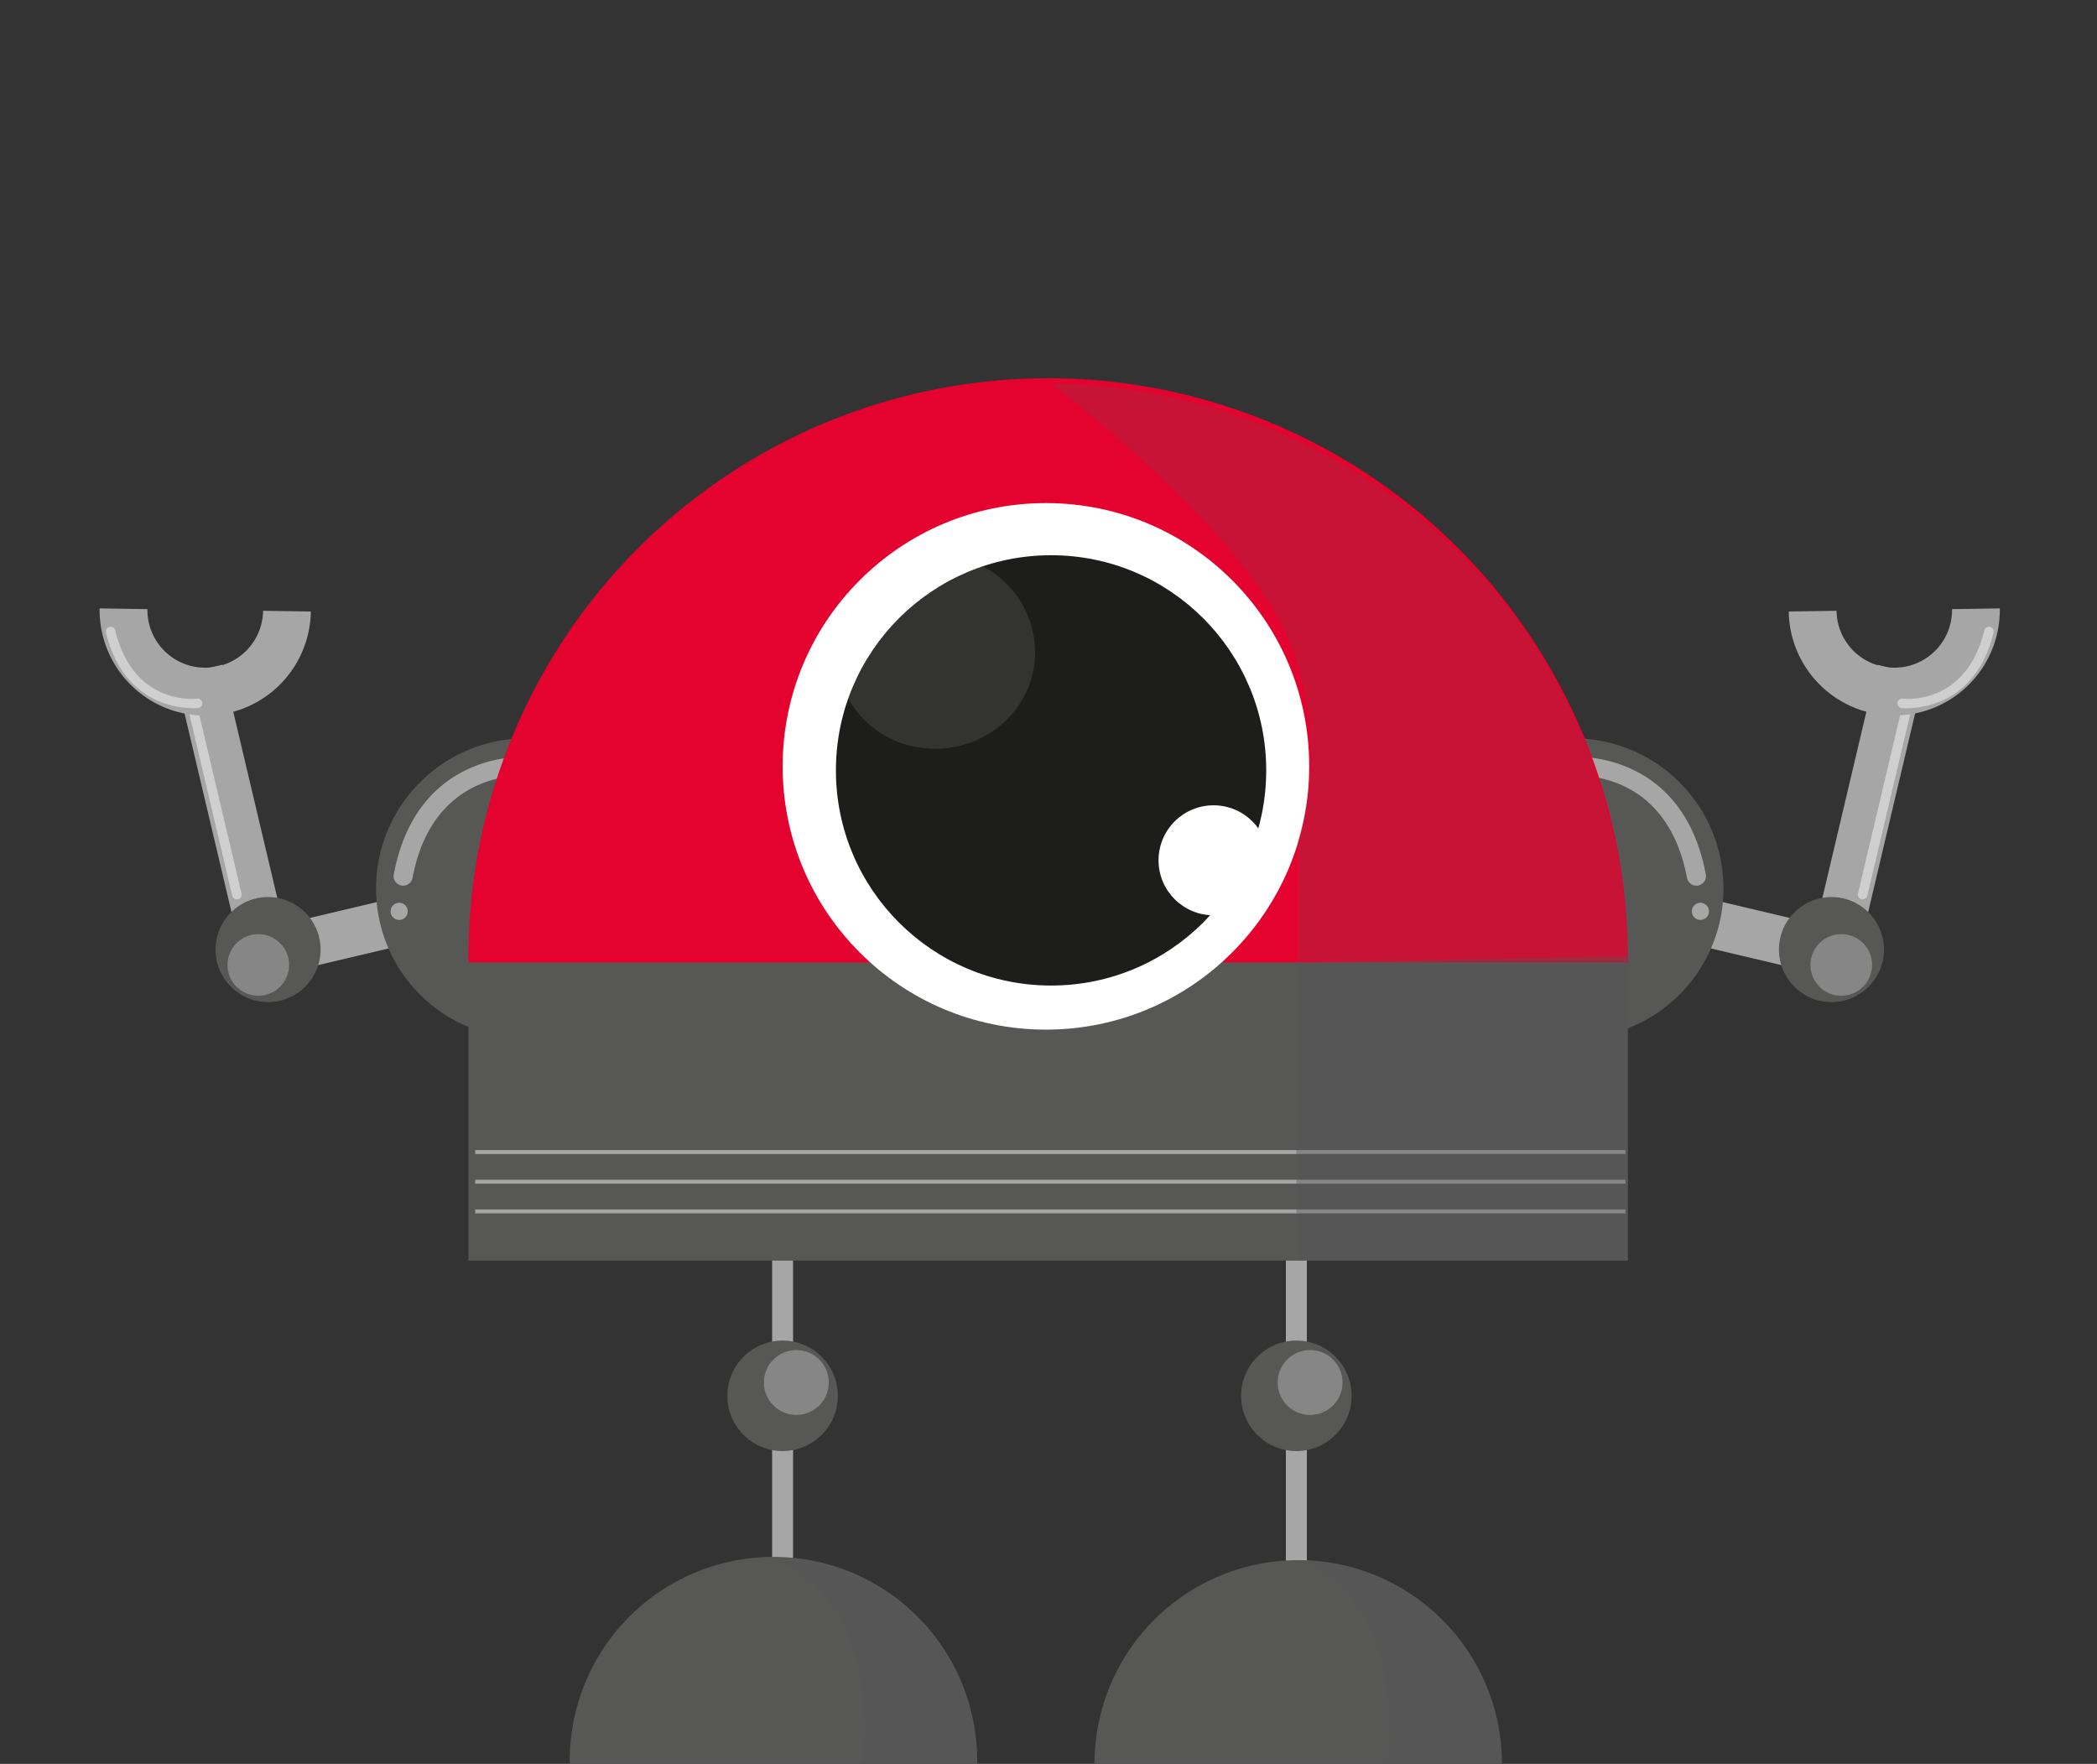 <svg xmlns="http://www.w3.org/2000/svg" xmlns:xlink="http://www.w3.org/1999/xlink" viewBox="0 0 400 336.46"><rect x="0" y="0" width="400" height="336.46" fill="#333333" stroke="none"/><defs><style>.cls-1,.cls-12,.cls-7{fill:none;}.cls-2{isolation:isolate;}.cls-3{fill:#a7a6a6;}.cls-15,.cls-4,.cls-9{fill:#575756;}.cls-5{fill:#868686;}.cls-6{fill:#cfcfcf;}.cls-12,.cls-7{stroke:#a7a6a6;stroke-miterlimit:10;}.cls-7{stroke-width:4px;}.cls-8{fill:#e3032e;}.cls-9{opacity:0.4;}.cls-15,.cls-9{mix-blend-mode:multiply;}.cls-10{fill:#fff;}.cls-11{fill:#1d1d1b;}.cls-12{stroke-width:0.75px;}.cls-13{opacity:0.1;}.cls-14{clip-path:url(#clip-path);}.cls-15{opacity:0.2;}</style><clipPath id="clip-path"><rect class="cls-1" x="159.45" y="105.91" width="38.02" height="36.92"/></clipPath></defs><title>Tekengebied 9</title><g class="cls-2"><g id="Laag_1" data-name="Laag 1"><rect class="cls-3" x="328.94" y="149.89" width="54.65" height="9.12" transform="translate(124.01 465.64) rotate(-76.7)"/><rect class="cls-3" x="329.95" y="162.43" width="9.12" height="31.45" transform="translate(84.18 462.71) rotate(-76.7)"/><circle class="cls-4" cx="349.35" cy="181.13" r="10.02"/><circle class="cls-5" cx="351.22" cy="184.06" r="5.88"/><path class="cls-6" d="M364.16,133.15a.92.92,0,0,0-1.1.68l-8.65,36.6a.91.91,0,1,0,1.78.42l8.65-36.6A.91.91,0,0,0,364.16,133.15Z"/><path class="cls-3" d="M381.46,116.05l-9.11.14a11,11,0,0,1-10.86,11.17,11,11,0,0,1-11.17-10.85l-9.12.13a20.13,20.13,0,0,0,40.26-.59Z"/><path class="cls-6" d="M379.79,119.65l-.19-.07a.91.91,0,0,0-1.1.67c-3.45,14.27-15.11,13.09-15.61,13a.92.92,0,0,0-.21,1.82c.14,0,13.77,1.4,17.59-14.42A.92.92,0,0,0,379.79,119.65Z"/><path class="cls-4" d="M294.83,141.33a28.63,28.63,0,1,1,10.58,56.28Z"/><path class="cls-3" d="M323.92,168.91a1.82,1.82,0,0,1-2.13-1.45c-3.85-20.5-20.71-19.52-21.43-19.47a1.82,1.82,0,0,1-.28-3.63c.21,0,20.83-1.35,25.3,22.42A1.83,1.83,0,0,1,323.92,168.91Z"/><circle class="cls-3" cx="324.35" cy="173.84" r="1.64"/><rect class="cls-3" x="39.66" y="127.12" width="9.12" height="54.65" transform="translate(-34.34 14.31) rotate(-13.3)"/><rect class="cls-3" x="50.26" y="173.6" width="31.45" height="9.12" transform="translate(-39.21 19.95) rotate(-13.3)"/><circle class="cls-4" cx="51.13" cy="181.13" r="10.02"/><circle class="cls-5" cx="49.27" cy="184.06" r="5.88"/><path class="cls-6" d="M36.33,133.15a.9.9,0,0,1,1.09.68l8.65,36.6a.91.91,0,0,1-.67,1.1.92.92,0,0,1-1.1-.68l-8.65-36.6A.91.91,0,0,1,36.33,133.15Z"/><path class="cls-3" d="M19,116.05l9.12.14A11,11,0,0,0,39,127.36a11,11,0,0,0,11.18-10.85l9.11.13A20.13,20.13,0,0,1,19,116.05Z"/><path class="cls-6" d="M20.7,119.65l.19-.07a.91.91,0,0,1,1.1.67c3.45,14.27,15.11,13.09,15.6,13a.93.93,0,0,1,1,.81.91.91,0,0,1-.8,1c-.14,0-13.76,1.4-17.58-14.42A.91.91,0,0,1,20.7,119.65Z"/><path class="cls-4" d="M105.65,141.33a28.63,28.63,0,0,0-10.58,56.28Z"/><path class="cls-3" d="M76.56,168.91a1.81,1.81,0,0,0,2.13-1.45C82.55,147,99.41,147.94,100.12,148a1.82,1.82,0,1,0,.28-3.63c-.21,0-20.82-1.35-25.29,22.42A1.82,1.82,0,0,0,76.56,168.91Z"/><circle class="cls-3" cx="76.14" cy="173.84" r="1.64"/><line class="cls-7" x1="247.28" y1="226.65" x2="247.28" y2="301.48"/><circle class="cls-4" cx="247.28" cy="266.25" r="10.54"/><circle class="cls-5" cx="249.9" cy="263.71" r="6.19"/><line class="cls-7" x1="149.28" y1="226.65" x2="149.28" y2="301.48"/><path class="cls-8" d="M310.5,183.78a110.58,110.58,0,1,0-221.15,0Z"/><rect class="cls-4" x="89.35" y="183.58" width="221.16" height="56.88"/><path class="cls-4" d="M186.39,336.46a38.86,38.86,0,1,0-77.71,0Z"/><path class="cls-9" d="M186.39,336.46a38.86,38.86,0,0,0-38.86-38.86s20.33,5.76,16.9,38.86Z"/><path class="cls-4" d="M286.49,336.46a38.86,38.86,0,0,0-77.72,0Z"/><path class="cls-9" d="M286.49,336.46a38.86,38.86,0,0,0-38.86-38.86s20.32,5.76,16.89,38.86Z"/><circle class="cls-10" cx="199.51" cy="146.18" r="50.22"/><circle class="cls-11" cx="200.49" cy="146.95" r="41.04"/><circle class="cls-10" cx="231.48" cy="164.1" r="10.49"/><line class="cls-12" x1="90.65" y1="231.07" x2="310.07" y2="231.07"/><line class="cls-12" x1="90.65" y1="225.41" x2="310.07" y2="225.41"/><line class="cls-12" x1="90.65" y1="219.75" x2="310.07" y2="219.75"/><polygon class="cls-9" points="247.28 183.58 247.28 240.46 310.5 240.46 310.5 182.48 247.28 183.58"/><circle class="cls-4" cx="149.28" cy="266.25" r="10.54"/><circle class="cls-5" cx="151.9" cy="263.71" r="6.19"/><g class="cls-13"><g class="cls-14"><path class="cls-10" d="M175.67,142.63a18.53,18.53,0,0,1-16-21c1.53-10.08,11.2-17,21.58-15.55a18.54,18.54,0,0,1,16,21c-1.54,10.09-11.2,17-21.58,15.55"/></g></g><rect class="cls-8" x="149.28" y="91.09" width="100.45" height="2.3"/><path class="cls-15" d="M247.59,183.29h62.89s2.39-49.24-38.81-83.86c0,0-28.78-26.23-71.18-26.23,0,0,42,31.35,47.1,54.12a55.67,55.67,0,0,1,0,32.81Z"/></g></g></svg>